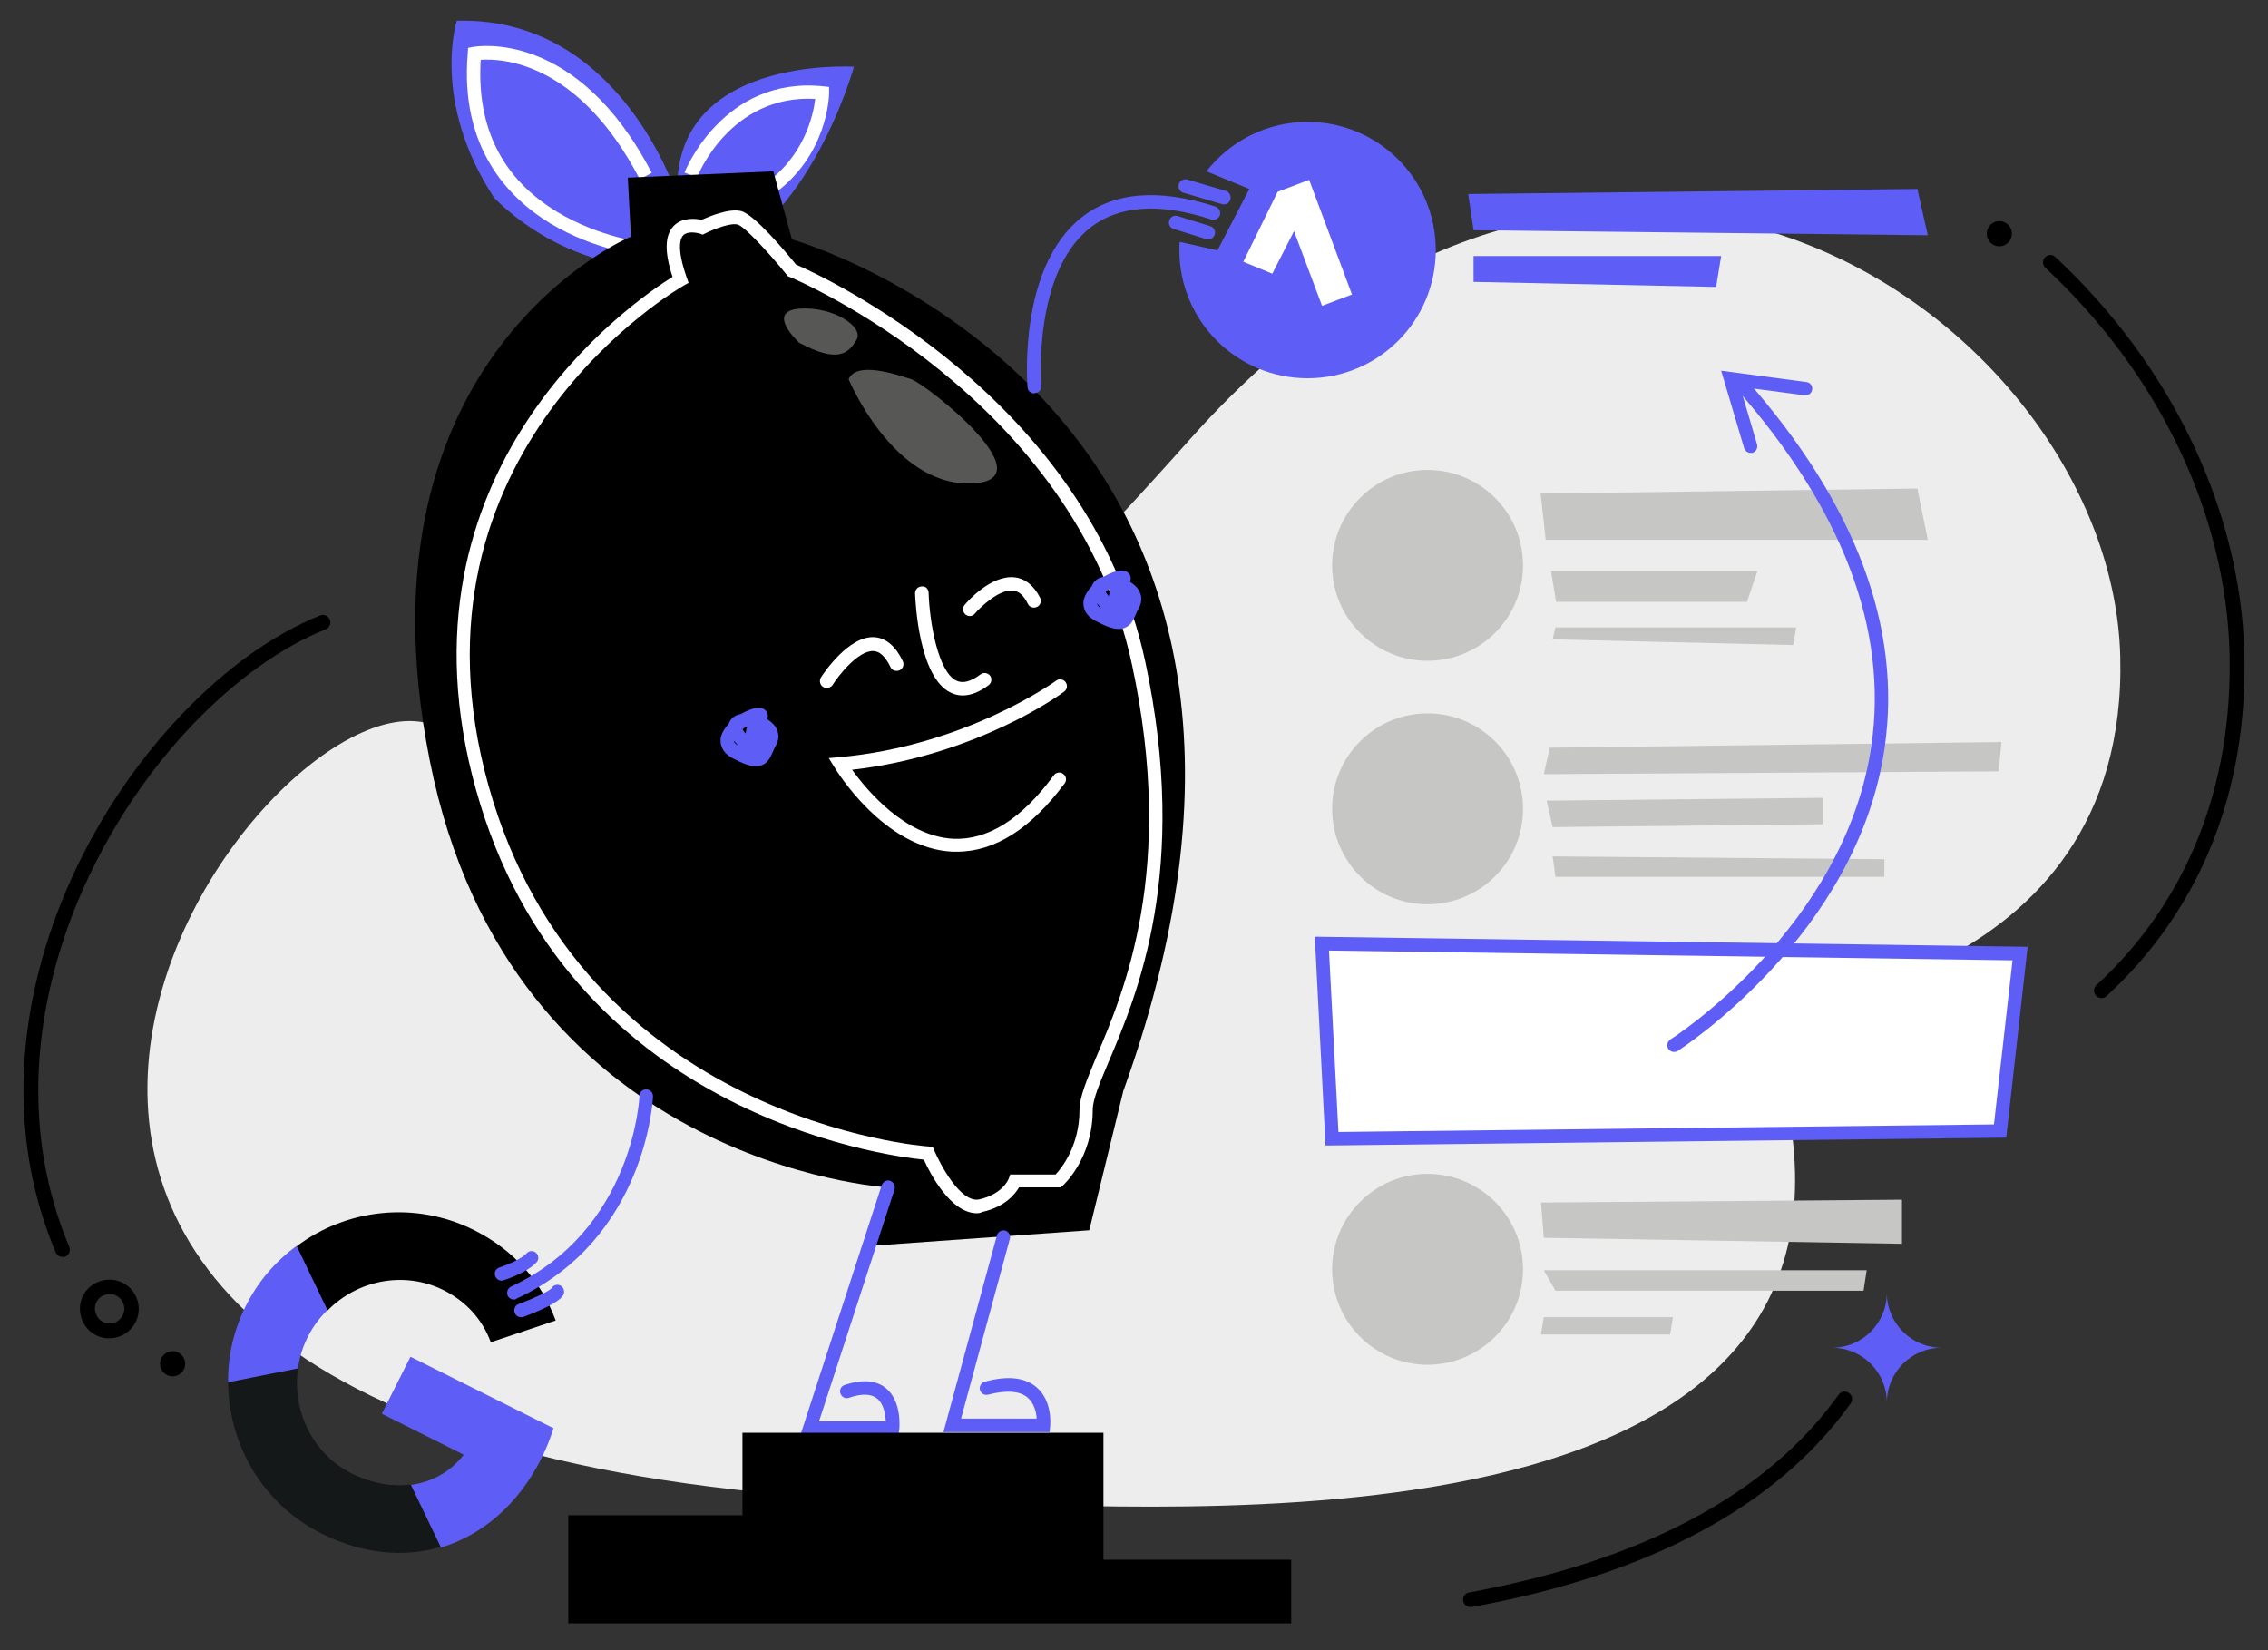 <?xml version="1.0" encoding="utf-8"?>
<!-- Generator: Adobe Illustrator 27.1.1, SVG Export Plug-In . SVG Version: 6.00 Build 0)  -->
<svg version="1.1" id="Calque_1" xmlns="http://www.w3.org/2000/svg" xmlns:xlink="http://www.w3.org/1999/xlink" x="0px" y="0px"
	 viewBox="0 0 720 524" style="enable-background:new 0 0 720 524;" xml:space="preserve">
<rect x="0" y="0" width="720" height="524" fill="#333333" stroke="none"/>
<style type="text/css">
	.st0{fill:#EDEDED;}
	.st1{fill:#5E5EF7;}
	.st2{fill:#C6C6C5;}
	.st3{fill:#FFFFFF;}
	.st4{fill:#151819;}
	.st5{fill:#575756;}
</style>
<g>
	<path class="st0" d="M312.9,477.5c66.7,0.7,311.3,19,246-156.3c0,0,116.9-6.8,114.2-112.8s-161.8-218.8-295-69.3
		s-151.4,124.3-240.6,91.1C79.1,208.4-104.4,473.5,312.9,477.5z"/>
	<path d="M667.1,316.9c-0.6,0-1.3-0.3-1.7-0.8c-0.9-1-0.8-2.4,0.1-3.3c28.7-26.4,43.3-62.9,42.3-105.3
		c-1.1-44.3-22.4-88.9-58.5-122.5c-0.9-0.9-1-2.4-0.1-3.3s2.4-1,3.3-0.1c36.9,34.4,58.8,80.3,60,125.8c1.1,43.9-14,81.5-43.8,108.9
		C668.2,316.7,667.7,316.9,667.1,316.9z"/>
	<path d="M466.8,510.2c-1.1,0-2.1-0.8-2.3-1.9c-0.2-1.3,0.6-2.5,1.9-2.7c55.4-10.2,94.8-31.3,117.3-62.8c0.8-1.1,2.2-1.3,3.3-0.5
		s1.3,2.2,0.5,3.3c-23.2,32.5-63.6,54.3-120.2,64.6C467.1,510.2,466.9,510.2,466.8,510.2z"/>
	<path d="M19.9,399.1c-0.9,0-1.8-0.5-2.2-1.4c-26.1-62,1.4-130.6,40.2-171.1c14-14.6,28.7-25.1,43.7-31.2c1.2-0.5,2.6,0.1,3.1,1.3
		s-0.1,2.6-1.3,3.1c-14.3,5.8-28.5,16-42.1,30.1c-37.7,39.4-64.5,106-39.3,166c0.5,1.2-0.1,2.6-1.3,3.1
		C20.5,399,20.2,399.1,19.9,399.1z"/>
	<path d="M34.7,424.9c-0.5,0-1.1,0-1.6-0.1c-2.5-0.4-4.6-1.8-6-3.8s-2-4.5-1.6-7s1.8-4.6,3.8-6s4.5-2,7-1.6
		c5.1,0.9,8.5,5.7,7.6,10.8l0,0C43.1,421.7,39.2,424.9,34.7,424.9z M34.7,410.9c-0.9,0-1.9,0.3-2.6,0.8c-1,0.7-1.7,1.8-1.9,3
		c-0.2,1.2,0.1,2.4,0.8,3.5c0.7,1,1.8,1.7,3,1.9c2.5,0.5,4.9-1.2,5.4-3.8c0.4-2.5-1.2-4.9-3.8-5.4C35.3,411,35,410.9,34.7,410.9z
		 M41.6,416.8L41.6,416.8L41.6,416.8z"/>
	<circle cx="54.8" cy="433" r="4"/>
	<path class="st1" d="M599,410.5L599,410.5c0,9.6,7.8,17.4,17.4,17.4l0,0l0,0c-9.6,0-17.4,7.8-17.4,17.4l0,0l0,0
		c0-9.6-7.8-17.4-17.4-17.4l0,0l0,0C591.2,427.9,599,420.1,599,410.5L599,410.5z"/>
	<circle cx="634.7" cy="74.2" r="4"/>
</g>
<g>
	<polygon class="st1" points="466.1,61.6 467.8,73.1 612,74.7 608.7,60 	"/>
	<polygon class="st1" points="467.8,81.3 546.4,81.3 544.8,91.1 467.8,89.5 	"/>
	<circle class="st2" cx="453.2" cy="179.5" r="30.3"/>
	<polygon class="st2" points="489.1,156.7 490.7,171.4 612,171.4 608.7,155.1 	"/>
	<polygon class="st2" points="492.4,181.3 557.9,181.3 554.6,191.1 494,191.1 	"/>
	<polygon class="st2" points="493.8,199.2 570.2,199.2 569.3,204.8 492.9,203 	"/>
	<circle class="st2" cx="453.2" cy="256.8" r="30.3"/>
	<polygon class="st2" points="492,237.4 635.4,235.6 634.5,244.9 490.1,245.8 	"/>
	<polygon class="st2" points="491,254.2 578.6,253.3 578.6,261.7 492.9,262.6 	"/>
	<polygon class="st2" points="492.9,271.9 598.2,272.8 598.2,278.4 493.8,278.4 	"/>
	<circle class="st2" cx="453.2" cy="403" r="30.3"/>
	<polygon class="st2" points="489.2,381.8 603.8,380.9 603.8,394.9 490.1,393 	"/>
	<polygon class="st2" points="490.1,403.3 592.6,403.3 591.6,409.8 493.8,409.8 	"/>
	<polygon class="st2" points="490.1,418.2 531.1,418.2 530.2,423.7 489.2,423.7 	"/>
	<g>
		<polygon class="st3" points="419.6,299.6 422.8,361.6 634.9,359.2 641.3,302.8 		"/>
		<path class="st1" d="M420.8,363.7l-3.4-66.3l226.3,3.2l-6.8,60.6L420.8,363.7z M421.9,301.8l3,57.6L633,357l5.9-52.1L421.9,301.8z
			"/>
	</g>
	<path class="st1" d="M531.4,334c-0.7,0-1.4-0.4-1.8-1c-0.6-1-0.3-2.3,0.7-3c0.6-0.3,55.4-35.5,63.8-93.3
		c5.3-36.8-9.1-74.9-42.8-113.2c-0.8-0.9-0.7-2.2,0.2-3s2.2-0.7,3,0.2c34.6,39.3,49.3,78.5,43.8,116.7
		c-8.6,59.7-65.2,95.9-65.7,96.3C532.2,333.9,531.8,334,531.4,334z"/>
	<path class="st1" d="M555.8,143.8c-0.9,0-1.8-0.6-2.1-1.5l-7.3-24.6l27.1,3.6c1.2,0.2,2,1.2,1.8,2.4c-0.2,1.2-1.3,2-2.4,1.8
		l-20.5-2.7l5.4,18.3c0.3,1.1-0.3,2.3-1.5,2.7C556.2,143.8,556,143.8,555.8,143.8z"/>
</g>
<g>
	<g transform="matrix(1, 0, 0, 1, 27.009, -39.239)">
		<path class="st1" d="M144.9,502.2c1.6-3.2,2.8-6.3,3.8-9.5L103.3,470l-9.1,18.1l26,13c-4.1,5.4-10.1,8.7-16.8,9.6l-6,12.1
			l15.5,7.8C126.2,526.6,137.6,516.8,144.9,502.2z"/>
		<path class="st4" d="M75.2,526.2c13,6.5,26.1,7.6,37.7,4.2l-9.5-19.8c-5.8,0.7-12.2-0.3-18.7-3.5c-12.6-6.3-19-20.1-17.1-33.5
			l-16-8L45.4,478C45.5,497.8,56.3,516.8,75.2,526.2z"/>
		<path class="st1" d="M67.6,473.7c0.4-3.4,1.5-6.8,3.1-10s3.7-6,6.1-8.4l6.2-12.4l-16-8c-6.6,4.9-12.1,11.2-16,19
			s-5.7,16.1-5.6,24.2L67.6,473.7z"/>
		<path d="M113.9,448.9c7.1,3.6,12.2,9.2,14.9,16.5l20.6-6.9c-4.4-12-12.9-22.2-25.9-28.7c-18.8-9.4-40.6-6.7-56.3,5.1l9.8,20.4
			C86.4,445.7,101.3,442.6,113.9,448.9z"/>
	</g>
	<path class="st1" d="M156.8,62.7c0,0,24.6,27.1,61.5,21.3c37-5.8,52.8-62.8,52.8-62.8s-58.7-3.8-56,41.4c0,0-17.9-57.5-70.1-56
		C145,6.6,136.8,32.1,156.8,62.7z"/>
	<path class="st3" d="M204.6,81.3c-0.6-0.1-15.4-1.7-29.8-10.3c-13.4-8.1-28.9-24.1-26.3-54.2l0.1-1.6l1.6-0.3
		c1.3-0.2,33-5.7,56.7,40l-3.8,2c-19.4-37.4-43.9-38.4-50.5-37.9c-1.3,21.5,6.8,37.7,24.3,48.3c13.6,8.2,27.9,9.8,28.1,9.8
		L204.6,81.3z"/>
	<path class="st3" d="M244.9,62.1l-2.4-3.5c12.9-8.9,15.7-22.2,16.3-27.2c-27.1-1.5-37.4,24.6-37.5,24.9l-4-1.5
		c0.1-0.3,12.2-30.7,44-27.4l1.9,0.2v2C263.2,30.2,262.9,49.7,244.9,62.1z"/>
	<path d="M281.9,377c0,0-120-6.9-145.5-135.7s63.9-166.2,63.9-166.2l-1-18.7l46.2-2l5.9,21.6c0,0,183.9,52.1,105.2,270.4l-10.8,44.2
		l-68.8,4.9L281.9,377z"/>
	<path class="st3" d="M310.1,385.2c-8.3,0-14.9-12.7-16.8-17c-12.7-1.3-113.5-14.6-142.2-117.5C122.7,149,201.3,95.5,213.5,87.9
		c-2.6-7.9-2.5-13.2,0.4-16.2c2.8-2.8,7-2.3,8.8-1.9c2.3-1,8.6-3.7,12.5-2.8c4.2,1,14.1,12.8,17.5,17c7.5,3.2,92.9,42,110.9,126.2
		C377.7,276.4,361,315.8,352,337c-2.8,6.7-5.1,12-5.1,15.3c0,15.5-9.2,23.9-9.6,24.2l-0.6,0.5h-13.2c-1.3,2.2-4.5,6.2-11.7,7.8
		C311.3,385.1,310.7,385.2,310.1,385.2z M219.7,73.8c-1,0-2.1,0.2-2.8,0.9c-0.8,0.8-2.3,3.8,1.1,13.4l0.6,1.7l-1.6,0.9
		c-0.9,0.5-91.6,52.6-61.9,158.8C184.9,355.9,293.8,364,294.8,364l1.3,0.1l0.5,1.2c1.9,4.4,8.4,16.8,14.3,15.5
		c7.4-1.7,9.2-6.3,9.3-6.5l0.5-1.4h1.5h12.9c1.8-1.9,7.6-9,7.6-20.5c0-4.1,2.3-9.5,5.4-17c8.8-20.7,25.2-59.3,11.3-124.2
		c-18.2-85.4-107.9-123-108.8-123.3l-0.5-0.2l-0.3-0.4c-5.9-7.3-13.6-15.5-15.6-16c-2.2-0.6-7.3,1.3-10.3,2.8l-0.8,0.4l-0.8-0.3
		C222.2,74.2,221,73.8,219.7,73.8z"/>
	<path class="st3" d="M305.6,220.8c-1.3,0-2.6-0.3-3.8-0.9c-10.1-4.8-11.2-28.8-11.3-31.5c0-1.2,0.9-2.2,2.1-2.2
		c1.3-0.2,2.2,0.9,2.2,2.1c0.3,9.3,3,25,8.8,27.8c2.1,1,4.6,0.3,7.7-2c0.9-0.7,2.3-0.5,3,0.4s0.5,2.3-0.4,3
		C311,219.7,308.2,220.8,305.6,220.8z"/>
	<path class="st3" d="M262.4,218.4c-0.4,0-0.8-0.1-1.1-0.3c-1-0.6-1.3-2-0.7-3c0.9-1.4,8.8-13.2,16.9-12.8c3.7,0.2,6.8,2.8,9.1,7.6
		c0.5,1.1,0.1,2.4-1,2.9s-2.4,0.1-2.9-1c-1.6-3.3-3.4-5-5.4-5.1c-4.9-0.2-11.2,7.9-13,10.8C263.9,218.1,263.2,218.4,262.4,218.4z"/>
	<path class="st3" d="M307.9,195.6c-0.5,0-1-0.2-1.4-0.5c-0.9-0.8-1-2.1-0.3-3c0.8-1,8.3-9.6,15.9-8.8c3.4,0.4,6.1,2.6,8.1,6.5
		c0.5,1.1,0.1,2.4-1,2.9s-2.4,0.1-2.9-1c-1.3-2.6-2.8-4-4.7-4.2c-4.3-0.5-10.2,5.1-12.1,7.3C309.1,195.3,308.5,195.6,307.9,195.6z"
		/>
	<path class="st1" d="M240,243.3c-1.8,0-4.1-0.8-7.3-2.5c-4-2.1-4.1-5-3.9-6.5c0.3-1.6,1.3-3.2,2.6-4.6c0.3-0.8,0.9-2,2.7-2.7
		c0.3-0.1,0.7-0.2,1.1-0.3c1.7-1,3.5-1.7,4.7-1.9c2.4-0.4,3.3,0.8,3.6,1.4c0.4,0.7,0.3,1.5,0,2.1c0.8,0.5,1.5,1.1,2.1,1.7
		c1.7,2,2,4.3,0.8,6.5c-0.4,0.7-0.7,1.4-1,2.1c-0.8,1.8-1.6,3.7-3.7,4.4C241.2,243.2,240.6,243.3,240,243.3z M233,235.2
		c0,0.4,0.2,0.9,1.3,1.5C233.9,236.2,233.4,235.7,233,235.2z M235.7,231.5c0.2,0.4,0.5,0.8,1,1.4c0.1-0.9,0.3-1.6,0.5-2.2
		c-0.1,0-0.3,0-0.5,0C236.4,231.1,236.1,231.3,235.7,231.5z"/>
	<path class="st3" d="M303.8,270.4c-0.5,0-0.9,0-1.4,0c-21.8-1-36.9-25.8-37.5-26.8l-1.8-2.9l3.4-0.3c40.2-3.6,68.5-24.1,68.8-24.3
		c0.9-0.7,2.3-0.5,3,0.5s0.5,2.3-0.5,3c-1.1,0.9-27.9,20.3-67.3,24.8c4.6,6.4,16.8,21.1,32.1,21.9c10.9,0.5,21.7-6.2,31.9-20.1
		c0.7-1,2.1-1.2,3-0.5c1,0.7,1.2,2,0.5,3C327.3,263.1,315.8,270.4,303.8,270.4z"/>
	<path class="st1" d="M355.2,199.7c-1.8,0-4.1-0.8-7.3-2.5c-4-2.1-4.1-5-3.9-6.5c0.3-1.6,1.3-3.2,2.6-4.6c0.3-0.8,0.9-2,2.7-2.7
		c0.3-0.1,0.7-0.2,1.1-0.3c1.7-1,3.5-1.7,4.7-1.9c2.4-0.4,3.3,0.8,3.6,1.4c0.4,0.7,0.3,1.5,0,2.1c0.8,0.5,1.5,1.1,2.1,1.7
		c1.7,2,2,4.3,0.8,6.5c-0.4,0.7-0.7,1.4-1,2.1c-0.8,1.8-1.6,3.7-3.7,4.4C356.4,199.6,355.8,199.7,355.2,199.7z M348.3,191.6
		c0,0.4,0.2,0.9,1.3,1.6C349.1,192.6,348.7,192.1,348.3,191.6z M351,187.9c0.2,0.4,0.5,0.8,1,1.4c0.1-0.9,0.3-1.6,0.5-2.2
		c-0.2,0-0.3,0-0.5,0C351.6,187.4,351.3,187.7,351,187.9z"/>
	<path class="st1" d="M285.2,455.6h-31.1l25.8-79.3c0.4-1.1,1.6-1.8,2.7-1.4s1.7,1.6,1.4,2.7l-24,73.7h21.2
		c-0.1-2.3-0.7-5.7-2.8-7.3c-1.9-1.5-4.9-1.6-8.9-0.2c-1.1,0.4-2.3-0.2-2.7-1.4c-0.4-1.1,0.2-2.3,1.4-2.7c5.5-1.8,9.9-1.5,13,1
		c5.2,4.2,4.3,12.7,4.3,13L285.2,455.6z"/>
	<path class="st1" d="M333.2,454.7h-33.7l17-62.5c0.3-1.1,1.5-1.8,2.6-1.5s1.8,1.5,1.5,2.6l-15.5,57.1h24c-0.1-1.9-0.7-4.8-2.9-6.7
		c-2.5-2.1-6.7-2.4-12.5-0.9c-1.2,0.3-2.3-0.4-2.6-1.5c-0.3-1.1,0.4-2.3,1.5-2.6c7.2-2,12.7-1.4,16.4,1.7c5.2,4.4,4.4,12,4.4,12.3
		L333.2,454.7z"/>
	<path class="st5" d="M269.4,120.4c0,0,14.1,33.9,38.9,33.1s-14.1-31.4-19-33.1C284.3,118.8,271.9,114.6,269.4,120.4z"/>
	<path class="st5" d="M253.7,108.8c0,0-10.8-9.9,0-10.8c10.8-0.8,20.7,5.8,18.2,9.9C269.4,112.1,266.1,115.5,253.7,108.8z"/>
	<path d="M235.7,454.9h114.6v40.3h59.6v20.2H180.4v-34.3h55.3C235.7,481.1,235.7,448.9,235.7,454.9z"/>
	<path class="st1" d="M415.1,38.7c-13.1,0-24.7,6.2-32.1,15.7l13.6,5.6l-10.1,19.5l-12-2.7c-0.1,0.9-0.1,1.7-0.1,2.6
		c0,22.5,18.2,40.7,40.7,40.7s40.7-18.2,40.7-40.7S437.6,38.7,415.1,38.7z"/>
	<path class="st1" d="M328.3,124.9c-1.1,0-2-0.8-2.1-2c-0.1-1.5-2.9-38.1,17.2-53.9c10.3-8.1,24.6-9.2,42.5-3.4
		c1.1,0.4,1.7,1.6,1.4,2.7c-0.4,1.1-1.6,1.7-2.7,1.4c-16.5-5.4-29.4-4.5-38.5,2.6c-18.3,14.4-15.6,49.9-15.5,50.2
		c0.1,1.2-0.8,2.2-2,2.3C328.4,124.9,328.4,124.9,328.3,124.9z"/>
	<path class="st1" d="M383.5,76c-0.2,0-0.4,0-0.6-0.1l-10.3-3.2c-1.1-0.3-1.8-1.5-1.4-2.7c0.3-1.1,1.5-1.8,2.7-1.4l10.3,3.2
		c1.1,0.3,1.8,1.5,1.4,2.7C385.3,75.5,384.4,76,383.5,76z"/>
	<path class="st1" d="M388.5,64.9c-0.2,0-0.4,0-0.6-0.1l-12.2-3.6c-1.1-0.3-1.8-1.5-1.5-2.7c0.3-1.1,1.5-1.8,2.7-1.5l12.2,3.6
		c1.1,0.3,1.8,1.5,1.5,2.7C390.3,64.3,389.5,64.9,388.5,64.9z"/>
	<polygon class="st3" points="394.7,83.1 403.9,86.9 410.8,73.4 419.7,97.1 429.2,93.5 415.6,57.1 405.6,60.9 	"/>
	<path class="st1" d="M163.1,412.6c-0.8,0-1.6-0.5-1.9-1.2c-0.5-1.1,0-2.4,1-2.9c38.9-18,40.8-60.1,40.8-60.5c0-1.2,0.9-2.2,2.2-2.1
		c1.2,0,2.1,1,2.1,2.2c0,0.5-2,45.1-43.3,64.2C163.7,412.6,163.4,412.6,163.1,412.6z"/>
	<path class="st1" d="M159.2,406.6c-0.9,0-1.7-0.6-2-1.5c-0.4-1.1,0.2-2.3,1.4-2.7c1.8-0.6,6.8-2.5,8.6-4.5c0.8-0.9,2.2-0.9,3-0.1
		c0.9,0.8,0.9,2.2,0.1,3c-2.9,3.2-9.7,5.5-10.5,5.7C159.6,406.6,159.4,406.6,159.2,406.6z"/>
	<path class="st1" d="M165.4,418.2c-0.9,0-1.7-0.5-2-1.4c-0.4-1.1,0.1-2.4,1.3-2.8c4.4-1.6,9.6-4,10.4-5c0.6-1,1.8-1.4,2.9-0.8
		c1,0.6,1.4,1.9,0.8,3c-1.3,2.3-7.5,5-12.6,6.9C166,418.2,165.7,418.2,165.4,418.2z"/>
</g>
</svg>
